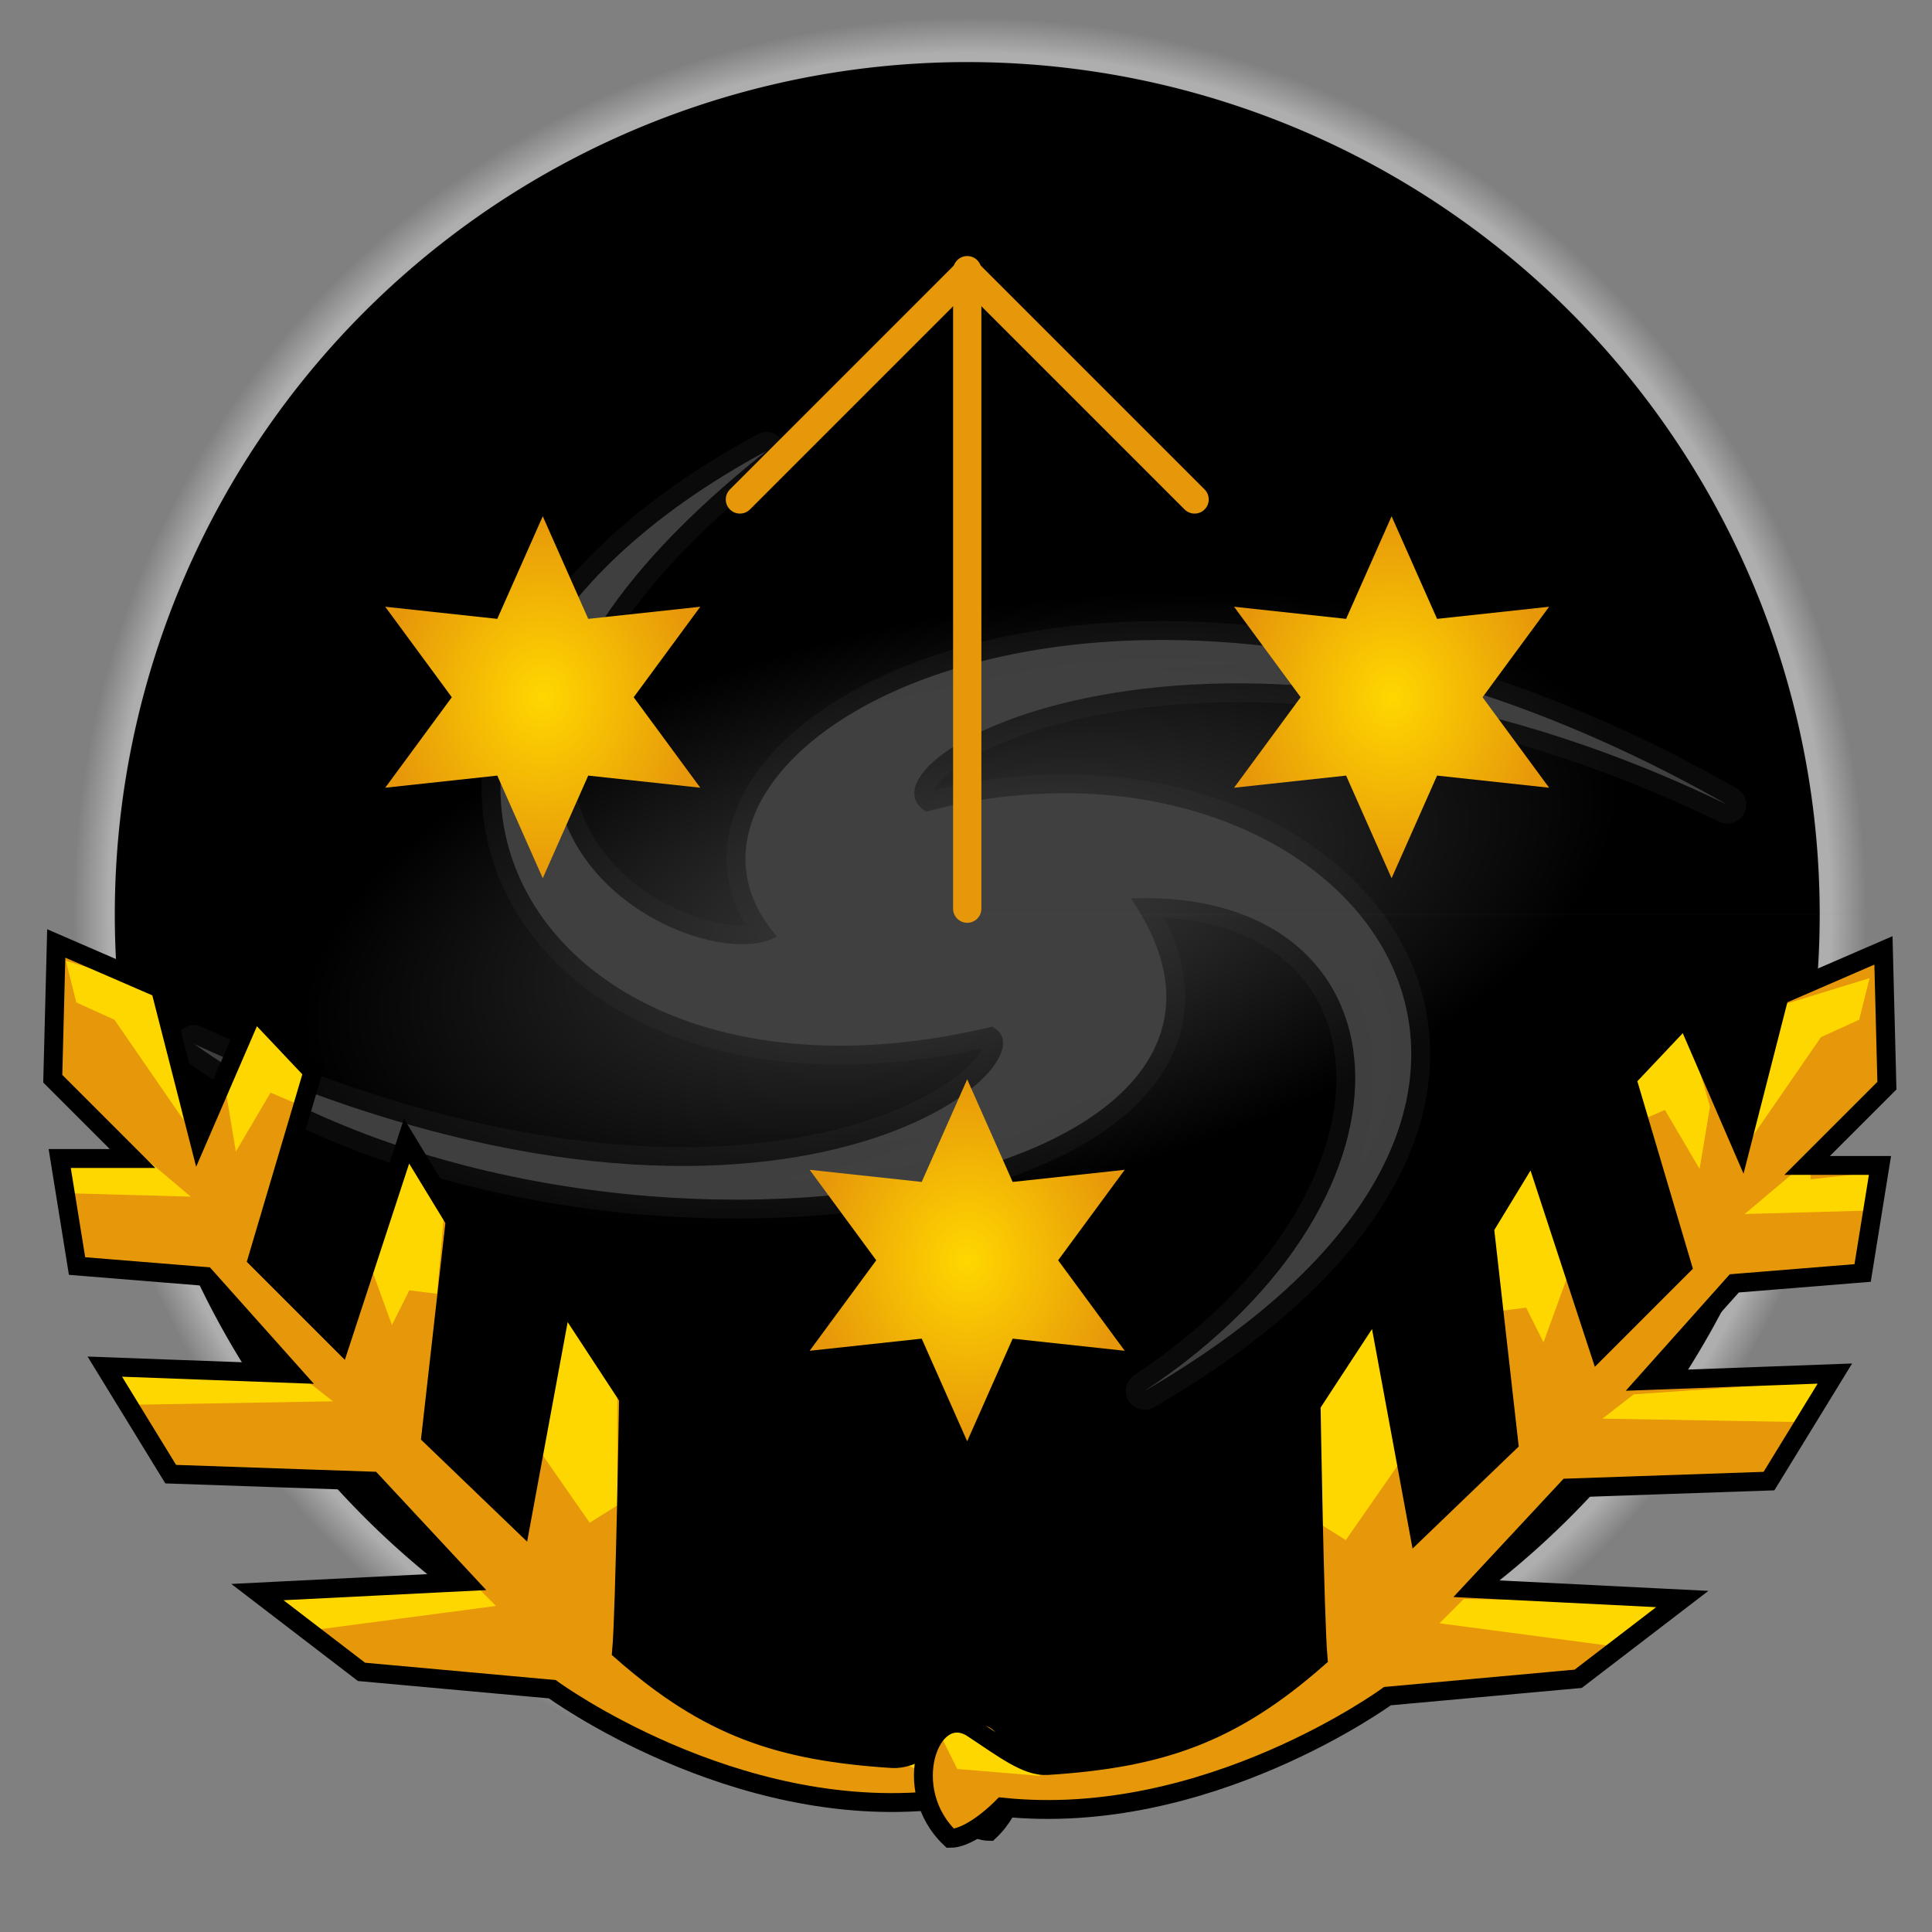 <?xml version="1.0" encoding="UTF-8" standalone="no"?>
<!-- Created with Inkscape (http://www.inkscape.org/) -->
<svg
   xmlns:dc="http://purl.org/dc/elements/1.1/"
   xmlns:cc="http://web.resource.org/cc/"
   xmlns:rdf="http://www.w3.org/1999/02/22-rdf-syntax-ns#"
   xmlns:svg="http://www.w3.org/2000/svg"
   xmlns="http://www.w3.org/2000/svg"
   xmlns:xlink="http://www.w3.org/1999/xlink"
   xmlns:sodipodi="http://sodipodi.sourceforge.net/DTD/sodipodi-0.dtd"
   xmlns:inkscape="http://www.inkscape.org/namespaces/inkscape"
   width="1024px"
   height="1024px"
   id="svg2"
   sodipodi:version="0.32"
   inkscape:version="0.45"
   sodipodi:docbase="/home/rene/Desktop"
   sodipodi:docname="Parsek.svg"
   inkscape:output_extension="org.inkscape.output.svg.inkscape"
   sodipodi:modified="true">
  <rect width="100%" height="100%" fill="#808080" stroke="none"/>
  <defs
     id="defs4">
    <linearGradient
       id="linearGradient6154">
      <stop
         style="stop-color:#ffd700;stop-opacity:1;"
         offset="0"
         id="stop6156" />
      <stop
         style="stop-color:#e7980a;stop-opacity:1;"
         offset="1"
         id="stop6158" />
    </linearGradient>
    <linearGradient
       inkscape:collect="always"
       id="linearGradient4301">
      <stop
         style="stop-color:#ffffff;stop-opacity:1;"
         offset="0"
         id="stop4303" />
      <stop
         style="stop-color:#ffffff;stop-opacity:0;"
         offset="1"
         id="stop4305" />
    </linearGradient>
    <linearGradient
       id="linearGradient2106">
      <stop
         style="stop-color:#000404;stop-opacity:1;"
         offset="0"
         id="stop2108" />
      <stop
         id="stop2114"
         offset="0.96"
         style="stop-color:#ffffff;stop-opacity:0.941;" />
      <stop
         style="stop-color:#ffffff;stop-opacity:0.69;"
         offset="0.97"
         id="stop2116" />
      <stop
         style="stop-color:#ffffff;stop-opacity:0;"
         offset="1"
         id="stop2110" />
    </linearGradient>
    <radialGradient
       inkscape:collect="always"
       xlink:href="#linearGradient2106"
       id="radialGradient2112"
       cx="510.162"
       cy="487.181"
       fx="510.162"
       fy="487.181"
       r="469.716"
       gradientTransform="matrix(1,0,0,1.01,-6.010817e-16,-4.767)"
       gradientUnits="userSpaceOnUse" />
    <radialGradient
       inkscape:collect="always"
       xlink:href="#linearGradient4301"
       id="radialGradient4307"
       cx="509.242"
       cy="481.666"
       fx="509.242"
       fy="481.666"
       r="354.815"
       gradientTransform="matrix(1,0,0,0.435,0,272.029)"
       gradientUnits="userSpaceOnUse" />
    <radialGradient
       inkscape:collect="always"
       xlink:href="#linearGradient6154"
       id="radialGradient6256"
       gradientUnits="userSpaceOnUse"
       gradientTransform="matrix(1,0,0,1.155,0,-9.727)"
       cx="113.386"
       cy="62.917"
       fx="113.386"
       fy="62.917"
       r="11.048" />
    <radialGradient
       inkscape:collect="always"
       xlink:href="#linearGradient6154"
       id="radialGradient6258"
       gradientUnits="userSpaceOnUse"
       gradientTransform="matrix(1,0,0,1.155,0,-3.594)"
       cx="83.622"
       cy="23.232"
       fx="83.622"
       fy="23.232"
       r="11.047" />
    <radialGradient
       inkscape:collect="always"
       xlink:href="#linearGradient6154"
       id="radialGradient6260"
       gradientUnits="userSpaceOnUse"
       gradientTransform="matrix(1,0,0,1.155,0,-3.595)"
       cx="143.149"
       cy="23.232"
       fx="143.149"
       fy="23.232"
       r="11.046" />
    <radialGradient
       inkscape:collect="always"
       xlink:href="#linearGradient6154"
       id="radialGradient7359"
       gradientUnits="userSpaceOnUse"
       gradientTransform="matrix(1,0,0,1.155,0,-9.727)"
       cx="113.386"
       cy="62.917"
       fx="113.386"
       fy="62.917"
       r="11.048" />
    <radialGradient
       inkscape:collect="always"
       xlink:href="#linearGradient6154"
       id="radialGradient7361"
       gradientUnits="userSpaceOnUse"
       gradientTransform="matrix(1,0,0,1.155,0,-3.594)"
       cx="83.622"
       cy="23.232"
       fx="83.622"
       fy="23.232"
       r="11.047" />
    <radialGradient
       inkscape:collect="always"
       xlink:href="#linearGradient6154"
       id="radialGradient7363"
       gradientUnits="userSpaceOnUse"
       gradientTransform="matrix(1,0,0,1.155,0,-3.595)"
       cx="143.149"
       cy="23.232"
       fx="143.149"
       fy="23.232"
       r="11.046" />
  </defs>
  <sodipodi:namedview
     id="base"
     pagecolor="#000000"
     bordercolor="#666666"
     borderopacity="1.0"
     inkscape:pageopacity="0"
     inkscape:pageshadow="2"
     inkscape:zoom="0.45254834"
     inkscape:cx="1015.7864"
     inkscape:cy="508.41989"
     inkscape:document-units="px"
     inkscape:current-layer="layer2"
     inkscape:window-width="1024"
     inkscape:window-height="697"
     inkscape:window-x="0"
     inkscape:window-y="0" />
  <g
     inkscape:groupmode="layer"
     id="layer2"
     inkscape:label="Orb"
     style="opacity:1;display:inline"
     sodipodi:insensitive="true">
    <path
       sodipodi:type="arc"
       style="opacity:0.385;color:#000000;fill:url(#radialGradient2112);fill-opacity:1;fill-rule:evenodd;stroke:none;stroke-width:1px;stroke-linecap:butt;stroke-linejoin:miter;marker:none;marker-start:none;marker-mid:none;marker-end:none;stroke-miterlimit:4;stroke-dasharray:none;stroke-dashoffset:0;stroke-opacity:1;visibility:visible;display:inline;overflow:visible"
       id="path2104"
       sodipodi:cx="510.16159"
       sodipodi:cy="487.18134"
       sodipodi:rx="469.71634"
       sodipodi:ry="474.31238"
       d="M 979.878,487.181 A 469.716,474.312 0 1 1 979.878,487.159 L 510.162,487.181 z"
       sodipodi:start="0"
       sodipodi:end="6.2831383"
       transform="matrix(1.012,0,0,1.002,-2.313,-3.702)" />
    <path
       sodipodi:type="arc"
       style="opacity:1;color:#000000;fill:#000000;fill-opacity:1;fill-rule:evenodd;stroke:#030303;stroke-width:1px;stroke-linecap:butt;stroke-linejoin:miter;marker:none;marker-start:none;marker-mid:none;marker-end:none;stroke-miterlimit:4;stroke-dasharray:none;stroke-dashoffset:0;stroke-opacity:1;visibility:visible;display:inline;overflow:visible"
       id="path1358"
       sodipodi:cx="529.46497"
       sodipodi:cy="544.17236"
       sodipodi:rx="470.63556"
       sodipodi:ry="470.63556"
       d="M 1000.101,544.172 A 470.636,470.636 0 1 1 1000.101,544.15 L 529.465,544.172 z"
       sodipodi:start="0"
       sodipodi:end="6.2831383"
       transform="matrix(0.959,0,0,0.959,4.905,-37.13)" />
  </g>
  <g
     inkscape:groupmode="layer"
     id="layer3"
     inkscape:label="Swirl"
     style="opacity:0.25;display:inline"
     sodipodi:insensitive="true">
    <path
       style="fill:#ffffff;fill-opacity:1;fill-rule:evenodd;stroke:#f9f8f9;stroke-width:20;stroke-linecap:butt;stroke-linejoin:round;stroke-miterlimit:4;stroke-dasharray:none;stroke-opacity:0.168"
       d="M 406.291,238.995 C 172.811,424.675 367.684,522.111 411.806,496.373 C 325.4,397.099 586.456,238.995 915.533,426.513 C 641.609,294.147 446.736,402.614 490.858,430.19 C 705.953,373.199 882.442,577.264 606.679,737.206 C 764.783,632.417 748.237,470.636 599.325,476.151 C 709.63,636.093 308.855,700.438 102.952,553.364 C 409.968,694.923 564.395,562.557 525.788,544.172 C 273.925,604.84 150.75,376.876 406.291,238.995 z "
       id="path3571"
       sodipodi:nodetypes="ccccccccc" />
    <path
       sodipodi:type="arc"
       style="opacity:1;color:#000000;fill:url(#radialGradient4307);fill-opacity:1;fill-rule:evenodd;stroke:none;stroke-width:2;stroke-linecap:butt;stroke-linejoin:miter;marker:none;marker-start:none;marker-mid:none;marker-end:none;stroke-miterlimit:4;stroke-dasharray:none;stroke-dashoffset:0;stroke-opacity:1;visibility:visible;display:inline;overflow:visible"
       id="path4299"
       sodipodi:cx="509.24237"
       sodipodi:cy="481.66608"
       sodipodi:rx="354.81509"
       sodipodi:ry="154.42729"
       d="M 864.057,481.666 A 354.815,154.427 0 1 1 864.057,481.659 L 509.242,481.666 z"
       sodipodi:start="0"
       sodipodi:end="6.2831383"
       transform="matrix(0.977,-0.211,0.211,0.977,-90.285,118.49)" />
  </g>
  <g
     inkscape:groupmode="layer"
     id="layer1"
     inkscape:label="Stars"
     sodipodi:insensitive="true">
    <g
       id="g13339">
      <path
         id="path8452"
         d="M 512.652,481.605 L 512.652,143.208"
         style="opacity:1;fill:none;fill-opacity:0.75;fill-rule:evenodd;stroke:#e7980a;stroke-width:15;stroke-linecap:round;stroke-linejoin:miter;stroke-miterlimit:4;stroke-dasharray:none;stroke-opacity:1" />
      <path
         id="path9423"
         d="M 512.724,144.285 L 633.153,264.715"
         style="opacity:1;fill:#ffff00;fill-opacity:0.75;fill-rule:evenodd;stroke:#e7980a;stroke-width:15;stroke-linecap:round;stroke-linejoin:miter;stroke-miterlimit:4;stroke-dasharray:none;stroke-opacity:1" />
      <path
         style="opacity:1;fill:#ffff00;fill-opacity:0.75;fill-rule:evenodd;stroke:#e7980a;stroke-width:15;stroke-linecap:round;stroke-linejoin:miter;stroke-miterlimit:4;stroke-dasharray:none;stroke-opacity:1"
         d="M 512.603,144.285 L 392.174,264.715"
         id="path11372" />
    </g>
    <g
       style="opacity:1;display:inline"
       id="g7354"
       transform="translate(4.9272276e-7,34)">
      <polyline
         transform="matrix(7.558,0,0,7.52,-344.342,160.843)"
         points="119.764,62.917 124.434,56.539 116.574,57.394 113.386,50.161 110.197,57.394 102.338,56.539    107.008,62.917 102.338,69.295 110.197,68.44 113.386,75.673 116.574,68.44 124.434,69.295  "
         id="polyline17"
         style="fill:url(#radialGradient7359);fill-opacity:1" />
      <polyline
         transform="matrix(7.558,0,0,7.52,-344.342,160.843)"
         points="90,23.232 94.669,16.854 86.811,17.709 83.622,10.476 80.433,17.709 72.575,16.854 77.244,23.232    72.575,29.61 80.433,28.755 83.622,35.988 86.811,28.755 94.669,29.61  "
         id="polyline19"
         style="fill:url(#radialGradient7361);fill-opacity:1" />
      <polyline
         transform="matrix(7.558,0,0,7.52,-344.342,160.843)"
         points="149.527,23.232 154.195,16.854 146.338,17.709 143.148,10.476 139.959,17.709 132.102,16.854    136.771,23.232 132.102,29.61 139.959,28.755 143.148,35.988 146.338,28.755 154.195,29.61  "
         id="polyline21"
         style="fill:url(#radialGradient7363);fill-opacity:1" />
    </g>
  </g>
  <g
     inkscape:groupmode="layer"
     id="layer4"
     inkscape:label="blaetter"
     style="display:inline"
     sodipodi:insensitive="true">
    <g
       id="g8679">
      <path
         style="opacity:1;fill:#e7980a;fill-opacity:1;fill-rule:evenodd;stroke:none;stroke-width:10;stroke-linecap:butt;stroke-linejoin:miter;stroke-miterlimit:4;stroke-dasharray:none;stroke-opacity:1"
         d="M 524.344,970.686 C 551.619,944.948 535.374,898.987 513.313,911.856 C 496.261,923.029 484.028,932.794 472.868,932.079 C 413.162,928.256 375.432,915.533 329.471,875.088 C 331.31,854.865 333.148,740.883 333.148,740.883 L 298.218,687.569 L 276.157,807.066 L 228.358,761.106 L 241.227,647.124 L 215.489,604.84 L 180.559,711.469 L 136.437,667.346 L 165.852,568.072 L 134.599,534.98 L 105.184,603.002 L 84.961,523.95 L 29.809,500.05 L 27.97,571.749 L 70.254,614.032 L 31.647,614.032 L 40.839,671.023 L 108.861,676.539 L 154.821,728.014 L 55.547,724.338 L 90.477,781.329 L 197.105,785.005 L 246.742,838.32 L 136.437,843.835 L 191.59,886.118 L 292.703,895.311 C 292.703,895.311 388.615,965.523 496.768,954.14 C 505.96,963.332 516.99,970.686 524.344,970.686 z "
         id="path5038"
         sodipodi:nodetypes="ccsccccccccccccccccccccccccccccc" />
      <path
         id="path6493"
         d="M 60.668,540.496 L 40.445,531.303 L 34.93,509.242 L 82.729,523.95 L 97.436,593.81 L 60.668,540.496 z M 119.497,577.264 L 125.013,610.355 L 143.397,579.102 L 156.266,584.618 L 163.619,566.233 L 132.366,533.142 L 119.497,577.264 z M 193.034,661.831 L 207.741,702.276 L 216.934,683.892 L 231.641,685.731 L 235.318,643.447 L 215.095,604.84 L 193.034,661.831 z M 283.117,764.783 L 312.531,807.066 L 327.239,797.874 L 327.239,739.045 L 297.824,693.084 L 283.117,764.783 z M 159.943,729.853 L 176.488,742.722 L 69.86,744.56 L 55.153,722.499 L 159.943,729.853 z M 66.183,604.84 L 101.113,634.255 L 34.93,632.417 L 33.092,612.194 L 66.183,615.871 L 66.183,604.84 z M 250.025,838.32 L 262.894,851.189 L 165.458,864.057 L 136.043,840.158 L 250.025,838.32 z M 474.312,932.079 L 492.697,941.271 L 492.697,921.048 L 474.312,932.079 z "
         style="fill:#ffd700;fill-opacity:1;fill-rule:evenodd;stroke:none;stroke-width:1px;stroke-linecap:butt;stroke-linejoin:miter;stroke-opacity:1;display:inline" />
      <path
         sodipodi:nodetypes="ccsccccccccccccccccccccccccccccc"
         id="path7223"
         d="M 524.344,970.686 C 551.619,944.948 535.374,898.987 513.313,911.856 C 496.261,923.029 484.028,932.794 472.868,932.079 C 413.162,928.256 375.432,915.533 329.471,875.088 C 331.31,854.865 333.148,740.883 333.148,740.883 L 298.218,687.569 L 276.157,807.066 L 228.358,761.106 L 241.227,647.124 L 215.489,604.84 L 180.559,711.469 L 136.437,667.346 L 165.852,568.072 L 134.599,534.98 L 105.184,603.002 L 84.961,523.95 L 29.809,500.05 L 27.97,571.749 L 70.254,614.032 L 31.647,614.032 L 40.839,671.023 L 108.861,676.539 L 154.821,728.014 L 55.547,724.338 L 90.477,781.329 L 197.105,785.005 L 246.742,838.32 L 136.437,843.835 L 191.59,886.118 L 292.703,895.311 C 292.703,895.311 388.615,965.523 496.768,954.14 C 505.96,963.332 516.99,970.686 524.344,970.686 z "
         style="opacity:1;fill:none;fill-opacity:1;fill-rule:evenodd;stroke:#000000;stroke-width:10;stroke-linecap:butt;stroke-linejoin:miter;stroke-miterlimit:4;stroke-dasharray:none;stroke-opacity:1" />
    </g>
    <g
       id="g10138">
      <path
         sodipodi:nodetypes="ccsccccccccccccccccccccccccccccc"
         id="path4310"
         d="M 503.727,974.363 C 476.451,948.625 492.697,902.664 514.758,915.533 C 531.81,926.706 544.043,936.47 555.203,935.756 C 614.909,931.933 652.639,919.21 698.6,878.765 C 696.761,858.542 694.923,744.56 694.923,744.56 L 729.853,691.246 L 751.914,810.743 L 799.713,764.783 L 786.844,650.801 L 812.582,608.517 L 847.512,715.145 L 891.634,671.023 L 862.219,571.749 L 893.472,538.657 L 922.887,606.679 L 943.11,527.627 L 998.262,503.727 L 1000.101,575.425 L 957.817,617.709 L 996.424,617.709 L 987.232,674.7 L 919.21,680.215 L 873.25,731.691 L 972.524,728.014 L 937.594,785.005 L 830.966,788.682 L 781.329,841.996 L 891.634,847.512 L 836.481,889.795 L 735.368,898.987 C 735.368,898.987 639.455,969.2 531.303,957.817 C 522.111,967.009 511.081,974.363 503.727,974.363 z "
         style="opacity:1;color:#000000;fill:#e7980a;fill-opacity:1;fill-rule:evenodd;stroke:none;stroke-width:10;stroke-linecap:butt;stroke-linejoin:miter;marker:none;marker-start:none;marker-mid:none;marker-end:none;stroke-miterlimit:4;stroke-dasharray:none;stroke-dashoffset:0;stroke-opacity:1;visibility:visible;display:inline;overflow:visible" />
      <path
         sodipodi:nodetypes="ccccccccccccccccccccccccccccccccccccccccccccccc"
         style="fill:#ffd700;fill-opacity:1;fill-rule:evenodd;stroke:none;stroke-width:1px;stroke-linecap:butt;stroke-linejoin:miter;stroke-opacity:1;display:inline"
         d="M 965.171,549.688 L 985.393,540.496 L 990.908,518.434 L 943.11,533.142 L 928.402,603.002 L 965.171,549.688 z M 906.341,586.456 L 900.826,619.548 L 882.442,588.294 L 869.573,593.81 L 862.219,575.425 L 893.472,542.334 L 906.341,586.456 z M 832.804,671.023 L 818.097,711.469 L 808.905,693.084 L 794.197,694.923 L 790.521,652.639 L 810.743,614.032 L 832.804,671.023 z M 742.722,773.975 L 713.307,816.259 L 698.6,807.066 L 698.6,748.237 L 728.014,702.276 L 742.722,773.975 z M 865.896,739.045 L 849.35,751.914 L 955.978,753.752 L 970.686,731.691 L 865.896,739.045 z M 959.655,614.032 L 924.725,643.447 L 990.908,641.609 L 992.747,621.386 L 959.655,625.063 L 959.655,614.032 z M 775.813,847.512 L 762.944,860.381 L 860.381,873.25 L 889.795,849.35 L 775.813,847.512 z M 551.526,941.271 L 507.404,937.594 L 497.293,917.372 L 516.596,915.533 L 551.526,941.271 z "
         id="path7221" />
      <path
         style="opacity:1;color:#000000;fill:none;fill-opacity:1;fill-rule:evenodd;stroke:#000000;stroke-width:10;stroke-linecap:butt;stroke-linejoin:miter;marker:none;marker-start:none;marker-mid:none;marker-end:none;stroke-miterlimit:4;stroke-dasharray:none;stroke-dashoffset:0;stroke-opacity:1;visibility:visible;display:inline;overflow:visible"
         d="M 503.727,974.363 C 476.451,948.625 492.697,902.664 514.758,915.533 C 531.81,926.706 544.043,936.47 555.203,935.756 C 614.909,931.933 652.639,919.21 698.6,878.765 C 696.761,858.542 694.923,744.56 694.923,744.56 L 729.853,691.246 L 751.914,810.743 L 799.713,764.783 L 786.844,650.801 L 812.582,608.517 L 847.512,715.145 L 891.634,671.023 L 862.219,571.749 L 893.472,538.657 L 922.887,606.679 L 943.11,527.627 L 998.262,503.727 L 1000.101,575.425 L 957.817,617.709 L 996.424,617.709 L 987.232,674.7 L 919.21,680.215 L 873.25,731.691 L 972.524,728.014 L 937.594,785.005 L 830.966,788.682 L 781.329,841.996 L 891.634,847.512 L 836.481,889.795 L 735.368,898.987 C 735.368,898.987 639.455,969.2 531.303,957.817 C 522.111,967.009 511.081,974.363 503.727,974.363 z "
         id="path8684"
         sodipodi:nodetypes="ccsccccccccccccccccccccccccccccc" />
    </g>
  </g>
</svg>
